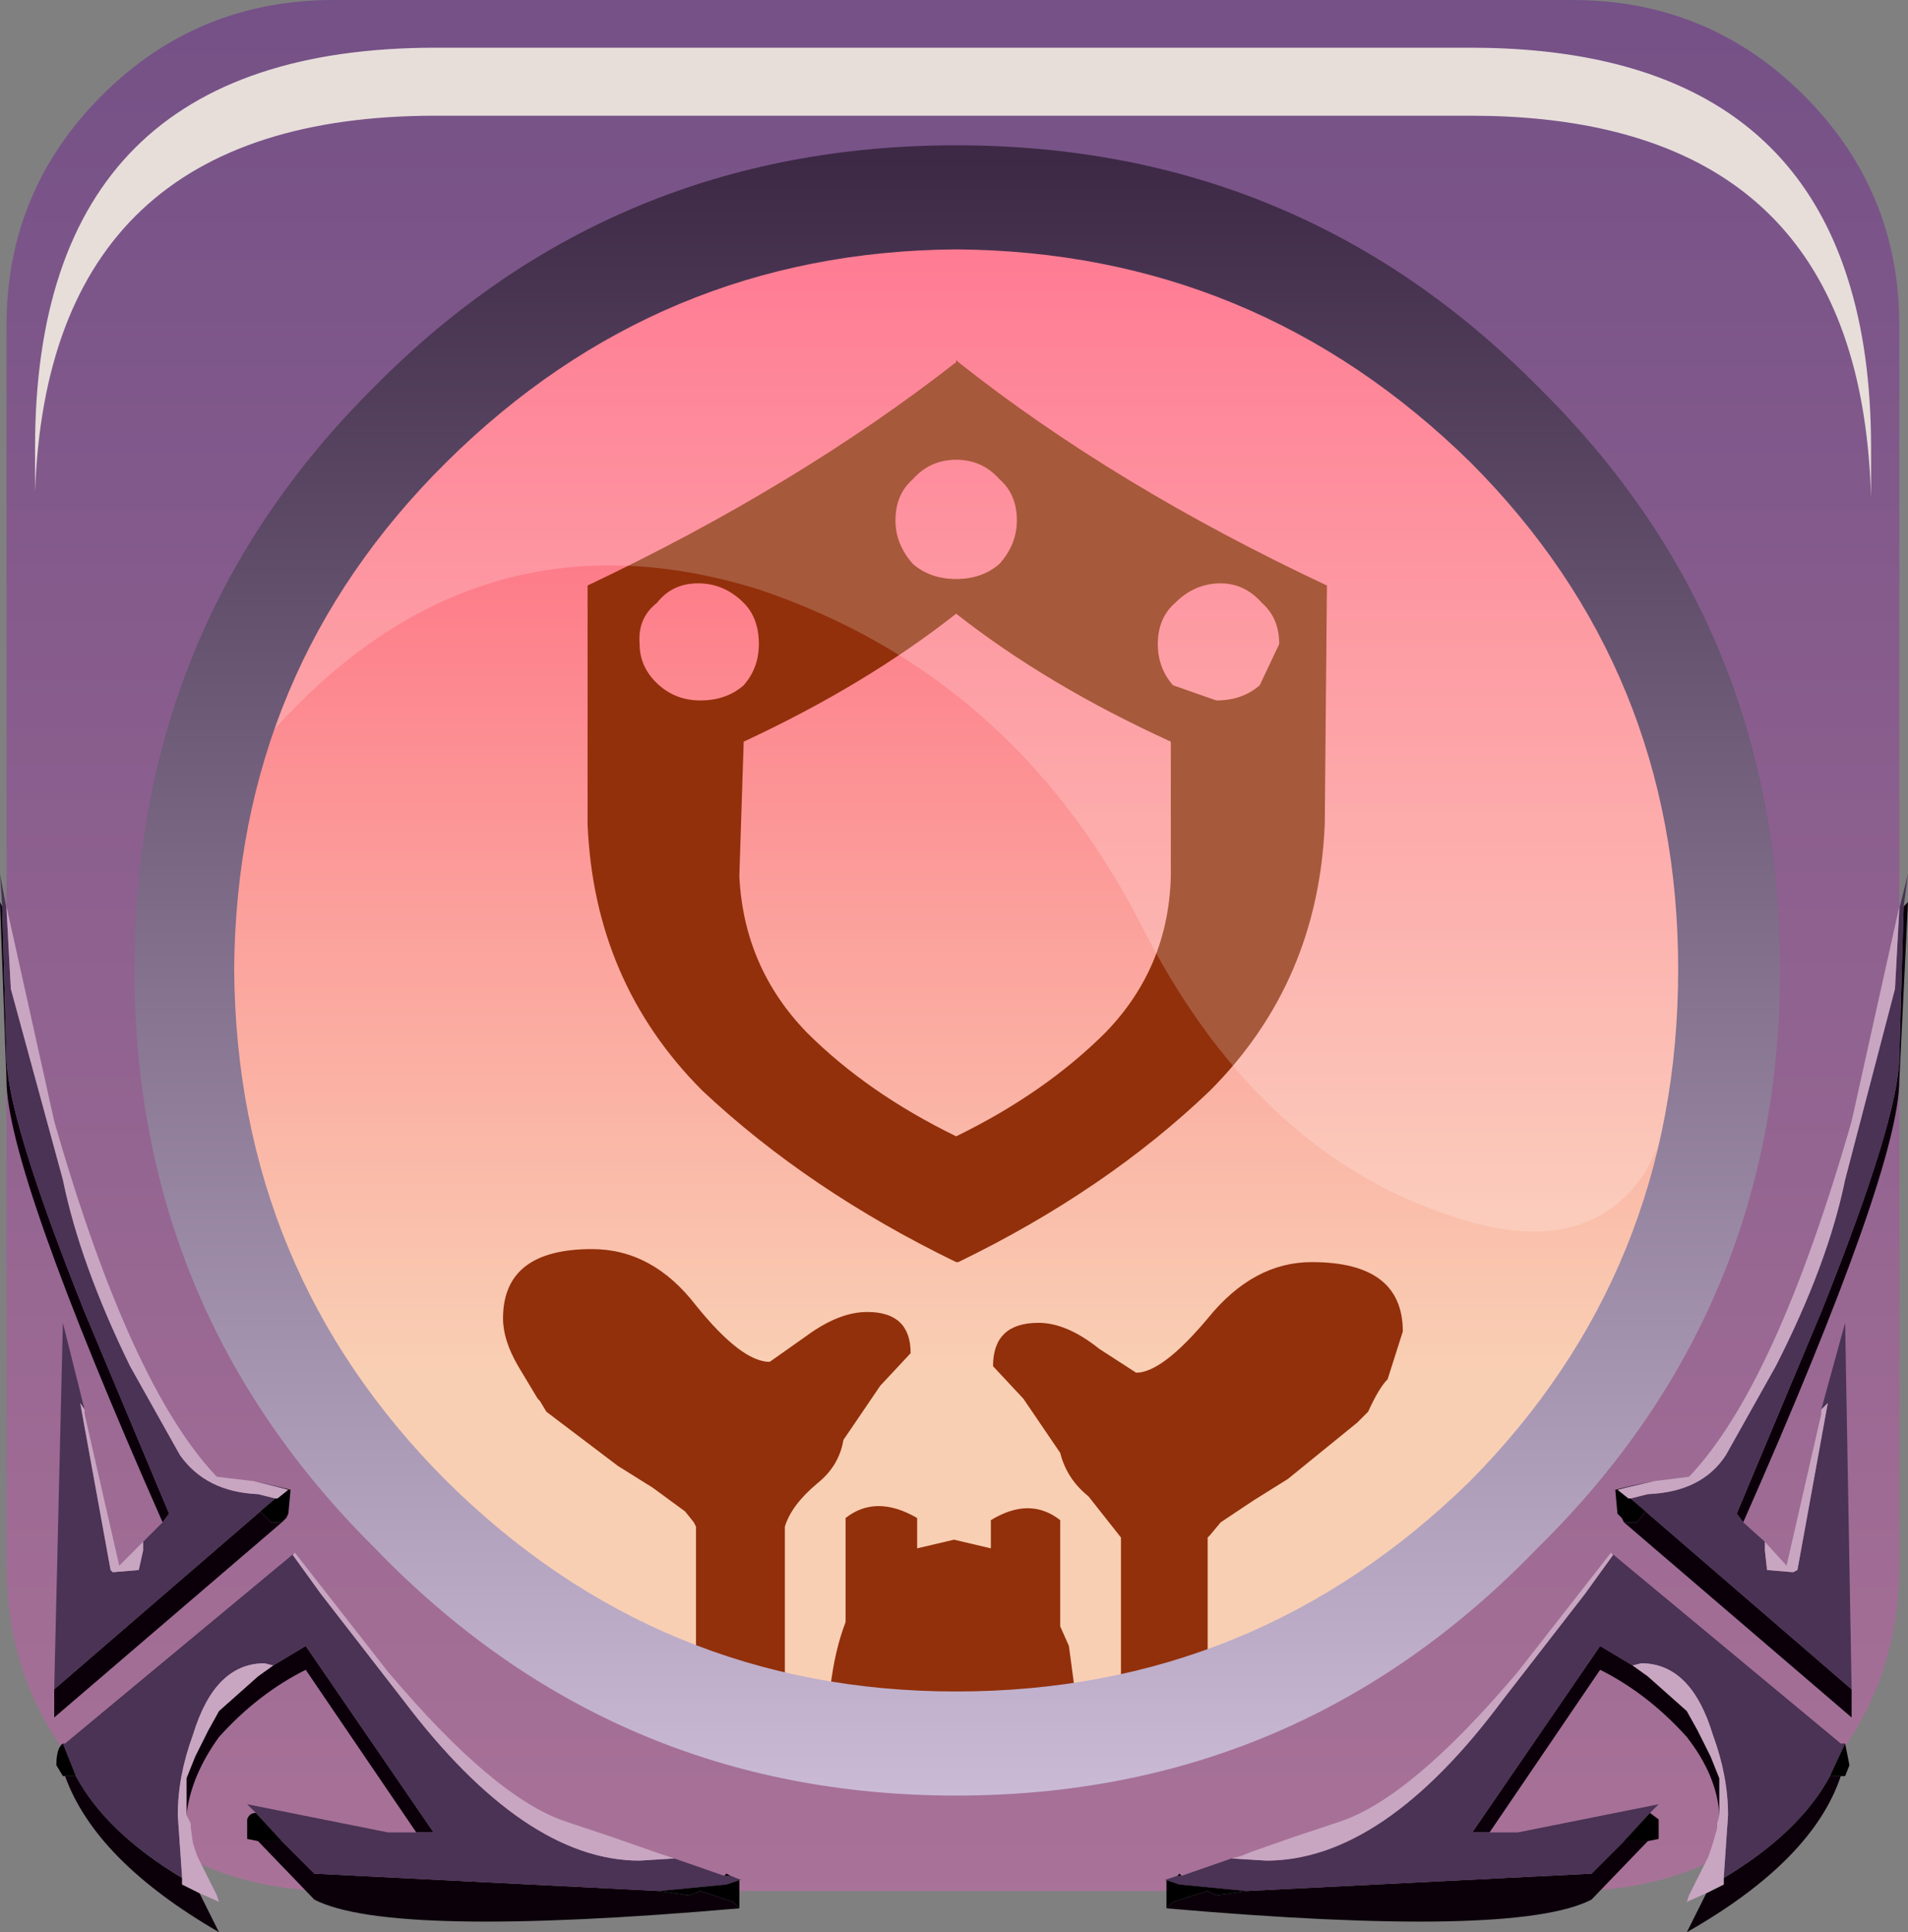 <?xml version="1.0" encoding="UTF-8" standalone="no"?>
<svg xmlns:xlink="http://www.w3.org/1999/xlink" height="66.825px" width="66.0px" xmlns="http://www.w3.org/2000/svg">
  <rect width="100%" height="100%" fill="#808080" stroke="none"/>
  <g transform="matrix(1.5, 0.0, 0.0, 1.5, 0.0, 0.15)">
    <use height="43.6" transform="matrix(1.0, 0.0, 0.0, 1.0, 0.15, -0.1)" width="43.65" xlink:href="#shape0"/>
    <use height="20.15" transform="matrix(1.159, 0.0, 0.0, 1.161, 6.2, 4.9)" width="28.2" xlink:href="#sprite0"/>
    <use height="41.2" transform="matrix(1.0, 0.0, 0.0, 1.0, 0.0, 3.25)" width="44.0" xlink:href="#shape2"/>
    <use height="8.6" transform="matrix(1.208, 0.0, 0.0, 1.206, 0.808, 1.0)" width="35.05" xlink:href="#sprite1"/>
  </g>
  <defs>
    <g id="shape0" transform="matrix(1.0, 0.0, 0.0, 1.0, -0.15, 0.1)">
      <path d="M36.25 -0.1 Q39.4 -0.1 41.6 2.1 43.8 4.3 43.8 7.4 L43.8 36.0 Q43.8 39.1 41.6 41.3 39.4 43.5 36.25 43.5 L7.7 43.5 Q4.55 43.5 2.35 41.3 0.15 39.1 0.15 36.0 L0.15 7.4 Q0.15 4.3 2.35 2.1 4.55 -0.1 7.7 -0.1 L36.25 -0.1" fill="url(#gradient0)" fill-rule="evenodd" stroke="none"/>
      <path d="M22.0 4.55 Q29.3 4.55 34.45 9.65 39.6 14.8 39.6 22.1 39.6 29.4 34.45 34.5 29.3 39.65 22.0 39.65 14.75 39.65 9.65 34.5 4.45 29.4 4.45 22.1 4.45 14.8 9.65 9.65 14.75 4.55 22.0 4.55" fill="url(#gradient1)" fill-rule="evenodd" stroke="none"/>
      <path d="M27.05 15.7 L28.05 16.05 Q28.65 16.05 29.05 15.7 L29.5 14.75 Q29.5 14.15 29.1 13.8 28.7 13.35 28.15 13.35 27.55 13.35 27.1 13.8 26.7 14.15 26.7 14.75 26.7 15.3 27.05 15.7 M22.05 8.25 L22.05 8.2 22.1 8.25 Q25.7 11.1 30.6 13.4 L30.55 18.9 Q30.4 22.55 27.9 25.05 25.5 27.35 22.1 29.0 L22.05 29.0 Q18.65 27.35 16.2 25.05 13.7 22.55 13.55 18.9 L13.55 13.4 Q18.4 11.1 22.05 8.25 M22.05 10.5 Q21.45 10.5 21.05 10.95 20.65 11.3 20.65 11.9 20.65 12.45 21.05 12.9 21.45 13.25 22.05 13.25 22.65 13.25 23.05 12.9 23.45 12.45 23.45 11.9 23.45 11.3 23.05 10.95 22.65 10.5 22.05 10.5 M27.0 20.1 L27.0 17.0 Q24.15 15.7 22.05 14.05 19.95 15.7 17.15 17.0 L17.05 20.1 Q17.15 22.2 18.6 23.7 20.0 25.1 22.05 26.1 24.1 25.1 25.5 23.7 26.95 22.2 27.0 20.1 M18.6 30.7 Q19.35 30.15 20.0 30.15 21.0 30.15 21.0 31.1 L20.3 31.85 19.45 33.1 Q19.35 33.7 18.85 34.1 18.25 34.6 18.1 35.1 L18.1 39.15 16.05 39.15 16.05 35.1 16.0 35.0 15.8 34.75 15.05 34.2 14.25 33.7 12.6 32.45 12.45 32.2 12.4 32.15 11.95 31.4 Q11.6 30.8 11.6 30.3 11.6 28.7 13.65 28.7 15.05 28.7 16.05 30.0 17.1 31.3 17.75 31.3 L18.6 30.7 M17.15 15.7 Q17.5 15.3 17.5 14.75 17.5 14.15 17.15 13.8 16.7 13.35 16.1 13.35 15.5 13.35 15.15 13.8 14.7 14.15 14.75 14.75 14.75 15.3 15.2 15.7 15.6 16.05 16.15 16.05 16.75 16.05 17.15 15.7 M19.15 38.8 Q19.25 37.95 19.5 37.3 L19.5 34.9 Q20.2 34.35 21.15 34.9 L21.15 35.6 22.0 35.4 22.85 35.6 22.85 34.95 Q23.75 34.4 24.45 34.95 L24.45 37.4 24.65 37.85 24.85 39.35 24.85 39.55 19.1 39.55 19.1 39.4 19.15 38.8 M31.3 32.7 L29.7 34.0 28.9 34.5 28.15 35.0 27.9 35.3 27.85 35.35 27.85 39.45 25.85 39.45 25.85 35.35 25.1 34.4 Q24.6 34.0 24.45 33.4 L23.6 32.15 22.9 31.4 Q22.9 30.4 23.95 30.4 24.6 30.4 25.35 31.0 L26.2 31.55 Q26.8 31.55 27.85 30.3 28.9 29.0 30.25 29.0 32.35 29.0 32.35 30.6 L32.0 31.7 Q31.8 31.9 31.55 32.45 L31.5 32.5 31.3 32.7" fill="#92300b" fill-rule="evenodd" stroke="none"/>
    </g>
    <linearGradient gradientTransform="matrix(0.0, -0.055, -0.055, 0.0, 21.95, 18.05)" gradientUnits="userSpaceOnUse" id="gradient0" spreadMethod="pad" x1="-819.2" x2="819.2">
      <stop offset="0.012" stop-color="#bf809f"/>
      <stop offset="1.0" stop-color="#543c7c"/>
    </linearGradient>
    <linearGradient gradientTransform="matrix(0.0, -0.016, -0.016, 0.0, 22.0, 18.7)" gradientUnits="userSpaceOnUse" id="gradient1" spreadMethod="pad" x1="-819.2" x2="819.2">
      <stop offset="0.012" stop-color="#f9cfb3"/>
      <stop offset="1.0" stop-color="#ff5b79"/>
    </linearGradient>
    <g id="sprite0" transform="matrix(1.0, 0.0, 0.0, 1.0, 0.0, 0.0)">
      <use height="20.15" transform="matrix(1.0, 0.0, 0.0, 1.0, 0.0, 0.0)" width="28.2" xlink:href="#shape1"/>
    </g>
    <g id="shape1" transform="matrix(1.0, 0.0, 0.0, 1.0, 0.0, 0.0)">
      <path d="M27.65 18.45 L27.4 18.95 Q26.2 20.8 23.4 19.8 19.6 18.5 17.35 14.05 14.8 9.1 9.75 7.4 4.1 5.65 0.0 10.3 1.0 6.85 3.7 4.15 7.2 0.65 11.9 0.05 L14.8 0.05 18.4 0.65 Q21.55 1.65 24.05 4.15 28.2 8.3 28.2 14.25 28.2 16.45 27.65 18.45" fill="#ffffff" fill-opacity="0.196" fill-rule="evenodd" stroke="none"/>
    </g>
    <g id="shape2" transform="matrix(1.0, 0.0, 0.0, 1.0, 0.0, -3.25)">
      <path d="M40.2 35.0 L40.05 34.8 42.0 30.15 Q43.8 25.65 43.8 24.25 L43.9 20.8 44.0 20.7 43.8 24.8 Q43.8 26.85 40.2 35.0 M37.95 34.75 L42.7 38.85 42.7 39.5 37.45 35.0 37.75 35.0 37.95 34.75 M28.75 43.5 L36.7 43.1 37.45 42.35 38.0 42.35 36.7 43.7 Q34.95 44.6 26.9 43.9 L27.05 43.75 27.85 43.5 28.05 43.6 28.75 43.5 M34.35 42.15 L33.95 42.15 36.9 37.85 37.65 38.3 38.0 38.55 38.9 39.35 39.15 39.8 39.45 40.4 39.65 40.9 39.65 41.75 Q39.6 40.85 38.9 39.95 38.0 38.95 36.9 38.4 L34.35 42.15 M39.75 43.2 Q41.5 42.15 42.2 40.85 L42.45 40.85 Q41.8 42.8 38.9 44.45 L39.35 43.55 39.75 43.35 39.75 43.2 M6.5 35.0 L1.25 39.5 1.25 38.85 6.0 34.75 6.25 35.0 6.5 35.0 M3.75 35.0 Q0.15 26.85 0.15 24.8 L0.0 20.7 0.05 20.8 0.15 24.25 Q0.15 25.65 1.95 30.15 L3.9 34.8 3.75 35.0 M1.75 40.85 Q2.45 42.15 4.2 43.2 L4.2 43.35 4.6 43.55 5.05 44.45 Q2.2 42.8 1.5 40.85 L1.75 40.85 M6.3 38.3 L7.05 37.85 10.0 42.15 9.6 42.15 7.05 38.4 Q5.95 38.95 5.05 39.95 4.4 40.85 4.3 41.75 L4.3 40.9 4.5 40.4 4.8 39.8 5.05 39.35 5.95 38.55 6.3 38.3 M6.5 42.35 L7.25 43.1 15.2 43.5 15.9 43.6 16.15 43.5 16.9 43.75 17.05 43.9 Q9.0 44.6 7.25 43.7 L5.95 42.35 6.5 42.35" fill="#0b000a" fill-rule="evenodd" stroke="none"/>
      <path d="M43.9 20.8 L43.8 24.25 Q43.8 25.65 42.0 30.15 L40.05 34.8 40.2 35.0 40.7 35.45 40.7 35.65 40.75 36.1 41.35 36.15 41.45 36.1 42.15 32.25 42.0 32.4 42.55 30.4 42.7 38.85 37.95 34.75 37.6 34.45 38.0 34.35 Q39.25 34.3 39.8 33.45 L40.95 31.4 Q42.15 29.05 42.55 27.1 L43.7 22.7 43.8 20.85 44.0 20.05 43.9 20.8 M42.55 40.1 L42.2 40.85 Q41.5 42.15 39.75 43.2 L39.85 41.75 Q39.85 40.85 39.5 39.9 39.0 38.25 37.85 38.25 L37.65 38.3 36.9 37.85 33.95 42.15 34.35 42.15 35.0 42.15 38.25 41.5 38.05 41.7 37.45 42.35 36.7 43.1 28.75 43.5 27.2 43.35 26.9 43.25 26.85 43.25 27.15 43.15 27.25 43.15 28.4 42.75 29.2 42.8 Q31.9 42.8 34.65 39.1 L36.55 36.65 37.2 35.75 37.15 35.7 42.45 40.1 42.55 40.1 M37.65 34.15 L38.15 34.05 37.3 34.25 37.65 34.15 M5.85 34.05 L6.3 34.15 6.65 34.25 5.85 34.05 M1.25 38.85 L1.45 30.4 1.95 32.4 1.85 32.25 2.55 36.1 2.6 36.15 3.2 36.1 3.3 35.65 3.3 35.45 3.75 35.0 3.9 34.8 1.95 30.15 Q0.15 25.65 0.15 24.25 L0.05 20.8 0.0 20.05 0.15 20.85 0.25 22.7 1.45 27.1 Q1.85 29.05 3.0 31.4 L4.15 33.45 Q4.75 34.3 5.95 34.35 L6.35 34.45 6.0 34.75 1.25 38.85 M6.8 35.7 L6.75 35.75 7.4 36.65 9.3 39.1 Q12.1 42.8 14.75 42.8 L15.55 42.75 16.7 43.15 16.85 43.15 17.1 43.25 17.05 43.25 16.75 43.35 15.2 43.5 7.25 43.1 6.5 42.35 5.9 41.7 5.7 41.5 8.95 42.15 9.6 42.15 10.0 42.15 7.05 37.85 6.3 38.3 6.1 38.25 Q4.95 38.25 4.45 39.9 4.1 40.85 4.1 41.75 L4.2 43.2 Q2.45 42.15 1.75 40.85 L1.45 40.1 1.5 40.1 6.8 35.7" fill="#4a3355" fill-rule="evenodd" stroke="none"/>
      <path d="M43.8 20.85 L43.7 22.7 42.55 27.1 Q42.15 29.05 40.95 31.4 L39.8 33.45 Q39.25 34.3 38.0 34.35 L37.6 34.45 37.55 34.45 37.3 34.25 38.15 34.05 38.95 33.95 Q40.95 31.85 42.7 25.75 L43.8 20.8 43.8 20.85 M42.0 32.4 L42.15 32.25 41.45 36.1 41.35 36.15 40.75 36.1 40.7 35.65 40.7 35.45 41.2 36.0 42.0 32.5 42.0 32.4 M37.15 35.7 L37.2 35.75 36.55 36.65 34.65 39.1 Q31.9 42.8 29.2 42.8 L28.4 42.75 28.6 42.7 28.85 42.6 29.85 42.25 30.9 41.9 Q32.55 41.35 35.0 38.45 L37.15 35.7 M37.65 38.3 L37.85 38.25 Q39.0 38.25 39.5 39.9 39.85 40.85 39.85 41.75 L39.75 43.2 39.75 43.35 39.35 43.55 38.9 43.75 38.95 43.6 39.4 42.7 39.5 42.4 39.6 42.05 39.6 42.0 39.6 41.95 39.65 41.75 39.65 40.9 39.45 40.4 39.15 39.8 38.9 39.35 38.0 38.55 37.65 38.3 M0.15 20.85 L0.15 20.8 1.25 25.75 Q3.0 31.85 5.0 33.95 L5.85 34.05 6.65 34.25 6.4 34.45 6.35 34.45 5.95 34.35 Q4.75 34.3 4.15 33.45 L3.0 31.4 Q1.85 29.05 1.45 27.1 L0.25 22.7 0.15 20.85 M1.95 32.4 L1.95 32.5 2.75 36.0 3.3 35.45 3.3 35.65 3.2 36.1 2.6 36.15 2.55 36.1 1.85 32.25 1.95 32.4 M15.55 42.75 L14.75 42.8 Q12.1 42.8 9.3 39.1 L7.4 36.65 6.75 35.75 6.8 35.7 8.95 38.45 Q11.4 41.35 13.05 41.9 L14.1 42.25 15.1 42.6 15.4 42.7 15.55 42.75 M4.2 43.2 L4.1 41.75 Q4.1 40.85 4.45 39.9 4.95 38.25 6.1 38.25 L6.3 38.3 5.95 38.55 5.05 39.35 4.8 39.8 4.5 40.4 4.3 40.9 4.3 41.75 4.4 41.95 4.4 42.0 4.4 42.05 4.45 42.4 4.55 42.7 5.0 43.6 5.05 43.75 4.6 43.55 4.2 43.35 4.2 43.2" fill="#c8a6c1" fill-rule="evenodd" stroke="none"/>
      <path d="M37.6 34.45 L37.95 34.75 37.75 35.0 37.45 35.0 37.4 34.9 37.3 34.8 37.25 34.25 37.65 34.15 37.3 34.25 37.55 34.45 37.6 34.45 M42.2 40.85 L42.55 40.1 42.65 40.6 42.55 40.85 42.45 40.85 42.2 40.85 M27.25 43.15 L27.15 43.15 27.2 43.1 27.25 43.15 M26.9 43.25 L27.2 43.35 28.75 43.5 28.05 43.6 27.85 43.5 27.05 43.75 26.9 43.9 26.9 43.25 M37.45 42.35 L38.05 41.7 38.25 41.85 38.25 42.3 38.0 42.35 37.45 42.35 M6.3 34.15 L6.7 34.25 6.65 34.8 6.6 34.9 6.5 35.0 6.25 35.0 6.0 34.75 6.35 34.45 6.4 34.45 6.65 34.25 6.3 34.15 M1.45 40.1 L1.75 40.85 1.5 40.85 1.45 40.85 1.3 40.6 Q1.3 40.2 1.45 40.1 M5.9 41.7 L6.5 42.35 5.95 42.35 5.7 42.3 5.7 41.85 Q5.75 41.7 5.9 41.7 M15.2 43.5 L16.75 43.35 17.05 43.25 17.05 43.9 16.9 43.75 16.15 43.5 15.9 43.6 15.2 43.5 M16.85 43.15 L16.7 43.15 16.75 43.1 16.85 43.15" fill="#000000" fill-rule="evenodd" stroke="none"/>
      <path d="M33.9 10.55 Q28.95 5.7 22.05 5.65 15.2 5.7 10.3 10.55 5.45 15.35 5.4 22.25 5.45 29.2 10.3 34.05 15.2 38.9 22.05 38.9 28.95 38.9 33.9 34.05 38.7 29.2 38.7 22.25 38.7 15.35 33.9 10.55 M41.05 22.25 Q41.05 30.1 35.45 35.6 29.95 41.3 22.05 41.3 14.15 41.3 8.65 35.6 3.1 30.1 3.1 22.25 3.1 14.3 8.65 8.8 14.15 3.25 22.05 3.25 29.95 3.25 35.45 8.8 41.05 14.3 41.05 22.25" fill="url(#gradient2)" fill-rule="evenodd" stroke="none"/>
    </g>
    <linearGradient gradientTransform="matrix(0.0, 0.023, -0.023, 0.0, 22.05, 22.45)" gradientUnits="userSpaceOnUse" id="gradient2" spreadMethod="pad" x1="-819.2" x2="819.2">
      <stop offset="0.0" stop-color="#3d2945"/>
      <stop offset="1.0" stop-color="#cabad6"/>
    </linearGradient>
    <g id="sprite1" transform="matrix(1.0, 0.0, 0.0, 1.0, 0.2, 0.0)">
      <use height="8.6" transform="matrix(1.0, 0.0, 0.0, 1.0, -0.2, 0.0)" width="35.05" xlink:href="#shape3"/>
    </g>
    <g id="shape3" transform="matrix(1.0, 0.0, 0.0, 1.0, 0.2, 0.0)">
      <path d="M34.4 4.4 Q34.85 5.8 34.85 7.65 L34.85 8.6 Q34.8 6.95 34.4 5.7 33.0 1.3 27.2 1.3 L7.45 1.3 Q0.05 1.3 -0.2 8.5 L-0.2 7.65 Q-0.2 0.0 7.45 0.0 L27.2 0.0 Q33.0 0.0 34.4 4.4" fill="#e7deda" fill-rule="evenodd" stroke="none"/>
    </g>
  </defs>
</svg>
